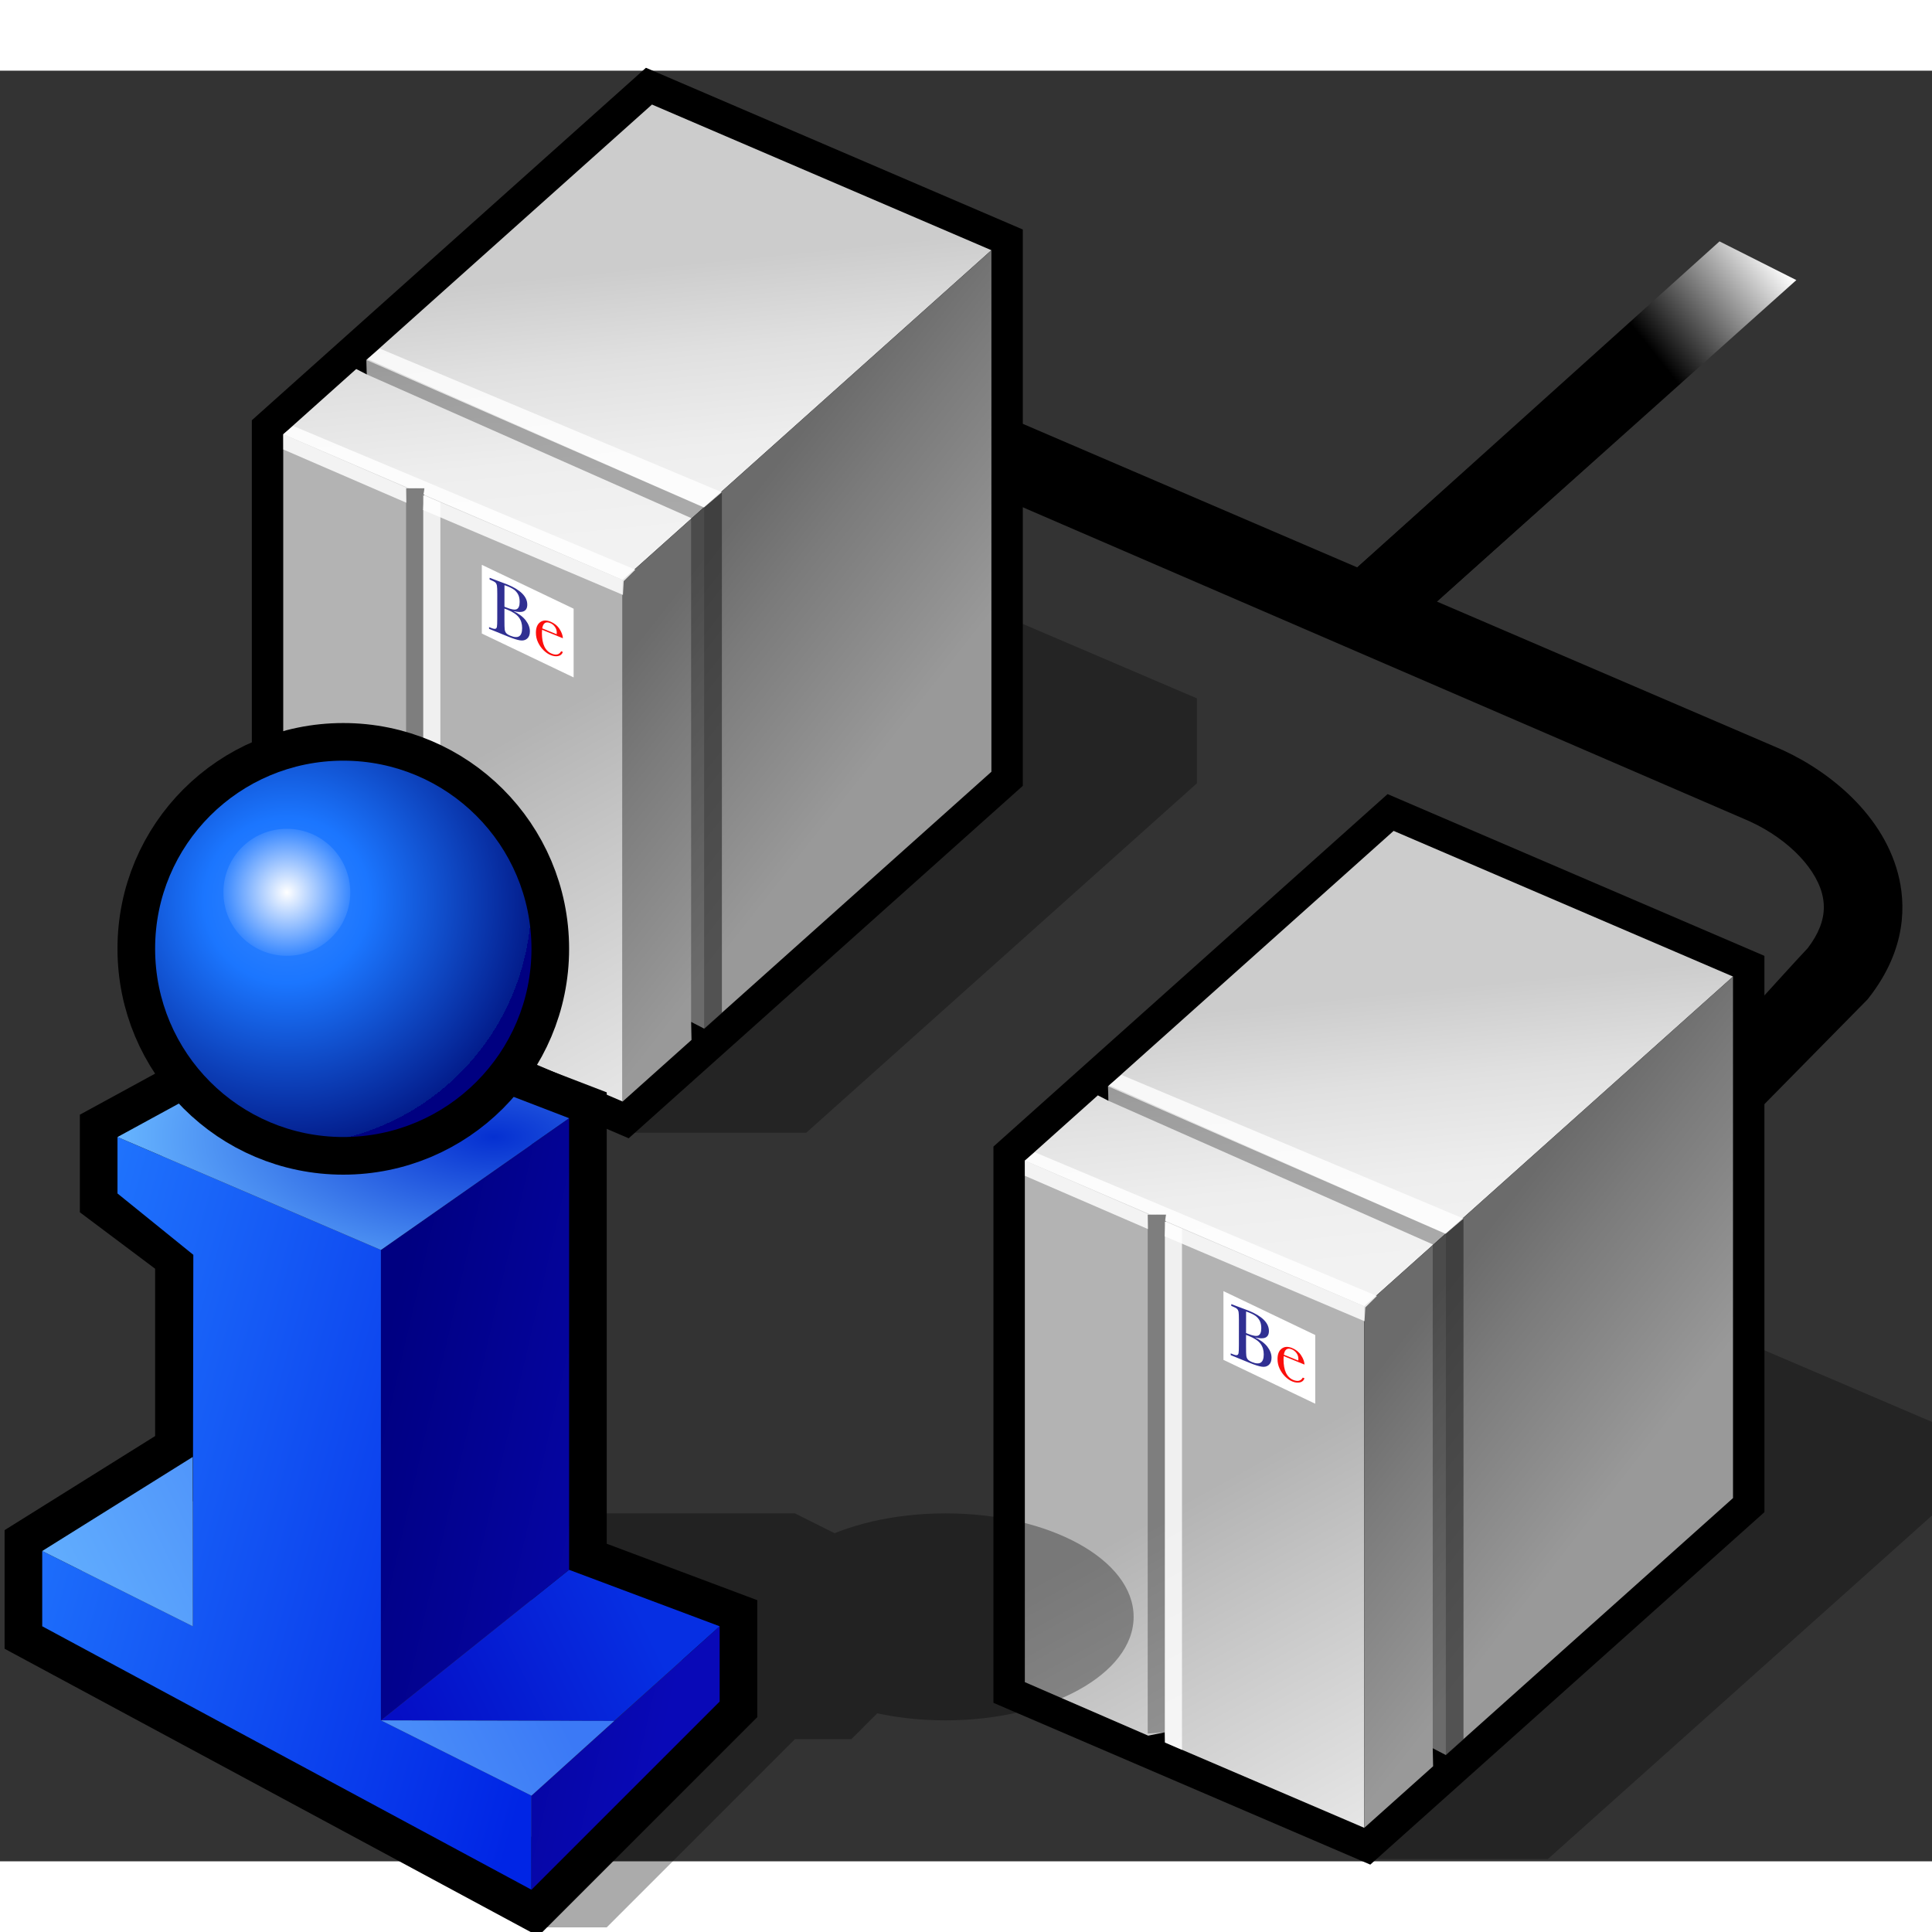 <?xml version="1.0" encoding="UTF-8" standalone="no"?>
<!-- Created with Sodipodi ("http://www.sodipodi.com/") -->

<svg
   xmlns:dc="http://purl.org/dc/elements/1.1/"
   xmlns:cc="http://creativecommons.org/ns#"
   xmlns:rdf="http://www.w3.org/1999/02/22-rdf-syntax-ns#"
   xmlns:svg="http://www.w3.org/2000/svg"
   xmlns="http://www.w3.org/2000/svg"
   xmlns:sodipodi="http://sodipodi.sourceforge.net/DTD/sodipodi-0.dtd"
   xmlns:inkscape="http://www.inkscape.org/namespaces/inkscape"
   width="48pt"
   height="48pt"
   viewBox="0.237 0.185 123 114"
   overflow="visible"
   enable-background="new 0.237 0.185 123 114"
   xml:space="preserve"
   id="svg153"
   sodipodi:version="0.32pre"
   sodipodi:docname="retrosmart-network-info.svg"
   version="1.1"
   inkscape:version="0.91 r13725"><rect x="0.237" y="0.185" width="123" height="114" fill="#333333" stroke="none"/><defs
     id="defs269"><linearGradient
       y2="18.49"
       x2="105.785"
       y1="12.322"
       x1="113.552"
       gradientUnits="userSpaceOnUse"
       id="XMLID_1_"><stop
         id="stop158"
         style="stop-color:#FFFFFF"
         offset="0" /><stop
         id="stop159"
         style="stop-color:#000000"
         offset="1" /></linearGradient><linearGradient
       y2="12.779"
       x2="40.342"
       y1="29.752"
       x1="42.04"
       gradientUnits="userSpaceOnUse"
       id="XMLID_2_"><stop
         id="stop167"
         style="stop-color:#F2F2F2"
         offset="0" /><stop
         id="stop168"
         style="stop-color:#EEEEEE"
         offset="0.312" /><stop
         id="stop169"
         style="stop-color:#E0E0E0"
         offset="0.665" /><stop
         id="stop170"
         style="stop-color:#CCCCCC"
         offset="1" /></linearGradient><linearGradient
       y2="44.615"
       x2="29.098"
       y1="65.381"
       x1="40.655"
       gradientUnits="userSpaceOnUse"
       id="XMLID_3_"><stop
         id="stop176"
         style="stop-color:#E6E6E6"
         offset="0" /><stop
         id="stop177"
         style="stop-color:#C7C7C7"
         offset="0.621" /><stop
         id="stop178"
         style="stop-color:#B3B3B3"
         offset="1" /></linearGradient><linearGradient
       y2="32.619"
       x2="43.835"
       y1="42.94"
       x1="57.012"
       gradientUnits="userSpaceOnUse"
       id="XMLID_4_"><stop
         id="stop186"
         style="stop-color:#999999"
         offset="0" /><stop
         id="stop187"
         style="stop-color:#7B7B7B"
         offset="0.684" /><stop
         id="stop188"
         style="stop-color:#6B6B6B"
         offset="1" /></linearGradient><linearGradient
       y2="59.021"
       x2="87.558"
       y1="75.994"
       x1="89.255"
       gradientUnits="userSpaceOnUse"
       id="XMLID_5_"><stop
         id="stop205"
         style="stop-color:#F2F2F2"
         offset="0" /><stop
         id="stop206"
         style="stop-color:#EEEEEE"
         offset="0.312" /><stop
         id="stop207"
         style="stop-color:#E0E0E0"
         offset="0.665" /><stop
         id="stop208"
         style="stop-color:#CCCCCC"
         offset="1" /></linearGradient><linearGradient
       y2="90.857"
       x2="76.312"
       y1="111.623"
       x1="87.869"
       gradientUnits="userSpaceOnUse"
       id="XMLID_6_"><stop
         id="stop214"
         style="stop-color:#E6E6E6"
         offset="0" /><stop
         id="stop215"
         style="stop-color:#C7C7C7"
         offset="0.621" /><stop
         id="stop216"
         style="stop-color:#B3B3B3"
         offset="1" /></linearGradient><linearGradient
       y2="78.86"
       x2="91.05"
       y1="89.181"
       x1="104.227"
       gradientUnits="userSpaceOnUse"
       id="XMLID_7_"><stop
         id="stop224"
         style="stop-color:#999999"
         offset="0" /><stop
         id="stop225"
         style="stop-color:#7B7B7B"
         offset="0.684" /><stop
         id="stop226"
         style="stop-color:#6B6B6B"
         offset="1" /></linearGradient></defs><sodipodi:namedview
     id="base"
     showgrid="false"
     inkscape:zoom="5.953776"
     inkscape:cx="-19.667025"
     inkscape:cy="22.373922"
     inkscape:window-width="1918"
     inkscape:window-height="1016"
     inkscape:window-x="2"
     inkscape:window-y="30"
     inkscape:window-maximized="1"
     inkscape:current-layer="svg153" /><path
     inkscape:connector-curvature="0"
     id="path155"
     d="m 16.27,22.44 0,35.415 23.992,10.299 25.092,-22.44 0,-35.417 L 41.361,0 16.27,22.44 Z" /><path
     inkscape:connector-curvature="0"
     id="path156"
     d="m 121.068,51.286 c -1.066,-4.019 -4.789,-6.82 -7.918,-8.101 0.018,0.007 -10.301,-4.422 -21.435,-9.202 l 19.229,-17.268 -4.729,-2.397 -19.569,17.49 C 75.268,26.924 64.538,22.318 64.538,22.318 l -0.293,5.184 46.971,20.294 c 2.533,1.038 4.535,2.949 5.018,4.772 0.078,0.292 0.117,0.583 0.117,0.874 0,0.858 -0.35,1.721 -1.03,2.611 -0.311,0.311 -3.557,3.889 -3.557,3.889 l 0,6.854 7.363,-7.478 0.095,-0.12 c 2.434,-3.115 2.347,-6.022 1.846,-7.912 z" /><path
     inkscape:connector-curvature="0"
     style="fill:url(#XMLID_1_)"
     id="path163"
     d="M 91.716,33.983 114.6,13.517 109.709,11.053 86.647,31.808 91.716,33.983 Z" /><path
     inkscape:connector-curvature="0"
     id="path164"
     d="m 16.535,22.599 0,35.026 23.68,10.175 24.873,-22.246 0,-35.028 L 41.408,0.354 16.535,22.599 Z" /><path
     style="opacity:0.3"
     inkscape:connector-curvature="0"
     id="path165"
     d="M 65.088,45.555 40.215,67.8 l 11.35,0 24.873,-22.246 0,-5.408 -11.456,-4.896 0.106,10.305 z" /><path
     inkscape:connector-curvature="0"
     style="fill:url(#XMLID_2_)"
     id="path174"
     d="M 39.879,32.612 18.27,23.334 22.916,19.178 23.591,19.525 23.562,18.601 41.745,2.341 63.354,11.615 39.879,32.612 Z" /><path
     inkscape:connector-curvature="0"
     style="fill:url(#XMLID_3_)"
     id="path182"
     d="m 39.879,65.813 -12.688,-5.434 -0.018,-0.647 -1.051,0.211 -7.853,-3.406 0,-33.203 7.844,3.403 1.148,0.026 -0.067,0.443 12.684,5.405 0,33.202 z" /><path
     style="opacity:0.3"
     inkscape:connector-curvature="0"
     id="path183"
     d="m 27.173,59.732 -1.083,0.078 0,-33.04 1.171,-0.007 -0.088,0.479 0,32.49 z" /><path
     style="opacity:0.8;fill:#ffffff"
     inkscape:connector-curvature="0"
     id="path184"
     d="m 28.274,60.85 -1.083,-0.471 0,-33.175 1.083,0.47 0,33.176 z" /><path
     inkscape:connector-curvature="0"
     style="fill:url(#XMLID_4_)"
     id="path192"
     d="m 63.354,44.819 -18.284,16.35 -0.833,-0.429 0.025,1.151 -4.383,3.921 0,-33.2 23.475,-20.997 0,33.204 z" /><path
     style="opacity:0.8;fill:#ffffff"
     inkscape:connector-curvature="0"
     id="path193"
     d="m 23.632,18.541 21.429,9.455 1.135,-0.971 -21.776,-9.146 -0.788,0.662 z" /><path
     style="opacity:0.6;fill:#242424"
     inkscape:connector-curvature="0"
     id="path194"
     d="m 45.061,27.996 0,33.207 1.135,-1.014 0,-33.164 -1.135,0.971 z" /><path
     style="opacity:0.84;fill:#ffffff"
     inkscape:connector-curvature="0"
     id="path195"
     d="m 18.27,23.334 0.004,0.967 7.832,3.39 -0.015,-0.92 1.171,-0.007 -0.088,1.391 12.721,5.404 0.048,-0.876 0.741,-0.731 -21.776,-9.145 -0.638,0.527 z" /><path
     style="opacity:0.3"
     inkscape:connector-curvature="0"
     id="path196"
     d="m 23.59,19.525 20.646,9.141 0,32.075 0.824,0.421 0,-33.166 -21.5,-9.396 0.03,0.925 z" /><path
     style="fill:#ffffff"
     inkscape:connector-curvature="0"
     id="path197"
     d="m 36.756,38.812 -5.844,-2.793 0,-4.375 5.844,2.793 0,4.375 z" /><g
     id="g198"><path
       style="fill:#302f92"
       inkscape:connector-curvature="0"
       id="path199"
       d="m 32.921,34.588 c 0.356,0.172 0.621,0.373 0.793,0.601 0.173,0.228 0.258,0.46 0.258,0.696 0,0.206 -0.059,0.358 -0.176,0.46 -0.118,0.101 -0.268,0.137 -0.452,0.108 -0.183,-0.029 -0.428,-0.106 -0.736,-0.231 l -1.234,-0.502 0,-0.112 0.121,0.049 c 0.135,0.055 0.228,0.076 0.279,0.061 0.052,-0.014 0.085,-0.056 0.099,-0.125 0.014,-0.068 0.021,-0.239 0.021,-0.511 l 0.002,-1.587 c 0,-0.264 -0.007,-0.438 -0.022,-0.521 -0.015,-0.083 -0.045,-0.148 -0.093,-0.197 -0.047,-0.048 -0.151,-0.104 -0.311,-0.17 l -0.061,-0.024 0,-0.113 0.518,0.195 0.589,0.221 c 0.86,0.35 1.29,0.781 1.29,1.293 0,0.211 -0.074,0.352 -0.221,0.42 -0.146,0.068 -0.368,0.065 -0.664,-0.011 z m -0.569,-0.159 0,0.728 c 0,0.311 0.005,0.509 0.016,0.598 0.011,0.088 0.04,0.163 0.087,0.225 0.047,0.063 0.141,0.123 0.28,0.18 0.248,0.101 0.434,0.111 0.558,0.03 0.124,-0.082 0.186,-0.254 0.186,-0.518 0,-0.27 -0.069,-0.498 -0.21,-0.683 -0.14,-0.185 -0.387,-0.349 -0.739,-0.494 -0.058,-0.022 -0.116,-0.044 -0.178,-0.066 z m 0,-0.119 c 0.039,0.018 0.071,0.031 0.098,0.042 0.335,0.136 0.563,0.174 0.686,0.115 0.122,-0.06 0.184,-0.211 0.185,-0.455 0,-0.17 -0.024,-0.312 -0.072,-0.425 -0.048,-0.113 -0.121,-0.214 -0.216,-0.304 -0.096,-0.089 -0.26,-0.181 -0.493,-0.276 -0.061,-0.025 -0.123,-0.047 -0.186,-0.068 l -0.002,1.371 z" /><path
       style="fill:#fb0f0c"
       inkscape:connector-curvature="0"
       id="path200"
       d="m 36.074,36.32 -1.326,-0.54 c -0.006,0.093 -0.01,0.163 -0.01,0.21 0,0.351 0.053,0.636 0.156,0.854 0.104,0.218 0.262,0.371 0.469,0.455 0.281,0.115 0.481,0.064 0.6,-0.152 l 0.109,0.044 c -0.049,0.143 -0.146,0.229 -0.295,0.261 -0.146,0.031 -0.307,0.012 -0.479,-0.059 -0.161,-0.065 -0.312,-0.169 -0.456,-0.312 -0.143,-0.142 -0.26,-0.309 -0.351,-0.5 -0.091,-0.191 -0.137,-0.396 -0.136,-0.615 0,-0.31 0.088,-0.532 0.265,-0.666 0.177,-0.134 0.397,-0.146 0.661,-0.04 0.249,0.102 0.441,0.257 0.577,0.467 0.136,0.21 0.208,0.41 0.216,0.593 z m -0.399,-0.258 c 0.005,-0.035 0.008,-0.067 0.008,-0.095 0,-0.142 -0.04,-0.268 -0.12,-0.377 -0.08,-0.111 -0.18,-0.19 -0.297,-0.237 -0.283,-0.116 -0.453,-0.003 -0.508,0.336 l 0.917,0.373 z" /></g><path
     inkscape:connector-curvature="0"
     id="path201"
     d="m 63.484,68.681 0,35.414 23.992,10.3 25.092,-22.44 0,-35.416 -23.992,-10.298 -25.092,22.44 z" /><path
     inkscape:connector-curvature="0"
     id="path202"
     d="m 63.75,68.84 0,35.026 23.68,10.174 24.873,-22.244 0,-35.029 L 88.623,46.595 63.75,68.84 Z" /><path
     style="opacity:0.3"
     inkscape:connector-curvature="0"
     id="path203"
     d="m 112.303,91.796 -24.873,22.245 11.35,0 24.873,-22.244 0,-5.408 -11.456,-4.896 0.106,10.303 z" /><path
     inkscape:connector-curvature="0"
     style="fill:url(#XMLID_5_)"
     id="path212"
     d="M 87.094,78.853 65.485,69.576 70.131,65.42 70.806,65.767 70.778,64.842 88.961,48.583 110.57,57.857 87.094,78.853 Z" /><path
     inkscape:connector-curvature="0"
     style="fill:url(#XMLID_6_)"
     id="path220"
     d="m 87.094,112.054 -12.688,-5.434 -0.018,-0.648 -1.052,0.212 -7.853,-3.406 0,-33.202 7.844,3.403 1.148,0.026 -0.066,0.443 12.684,5.404 0,33.202 z" /><path
     style="opacity:0.3"
     inkscape:connector-curvature="0"
     id="path221"
     d="m 74.389,105.972 -1.084,0.079 0,-33.04 1.172,-0.006 -0.088,0.479 0,32.488 z" /><path
     style="opacity:0.8;fill:#ffffff"
     inkscape:connector-curvature="0"
     id="path222"
     d="m 75.488,107.091 -1.082,-0.471 0,-33.175 1.082,0.471 0,33.175 z" /><path
     inkscape:connector-curvature="0"
     style="fill:url(#XMLID_7_)"
     id="path230"
     d="m 110.568,91.06 -18.284,16.352 -0.833,-0.43 0.025,1.151 -4.383,3.921 0,-33.201 23.475,-20.997 0,33.204 z" /><path
     style="opacity:0.8;fill:#ffffff"
     inkscape:connector-curvature="0"
     id="path231"
     d="m 70.847,64.783 21.429,9.454 1.135,-0.971 -21.775,-9.146 -0.789,0.663 z" /><path
     style="opacity:0.6;fill:#242424"
     inkscape:connector-curvature="0"
     id="path232"
     d="m 92.275,74.237 0,33.207 1.135,-1.014 0,-33.164 -1.135,0.971 z" /><path
     style="opacity:0.84;fill:#ffffff"
     inkscape:connector-curvature="0"
     id="path233"
     d="m 65.484,69.576 0.004,0.967 7.832,3.39 -0.016,-0.921 1.172,-0.006 -0.088,1.391 12.721,5.403 0.048,-0.877 0.741,-0.73 -21.775,-9.146 -0.639,0.529 z" /><path
     style="opacity:0.3"
     inkscape:connector-curvature="0"
     id="path234"
     d="m 70.805,65.766 20.646,9.141 0,32.075 0.824,0.42 0,-33.165 -21.501,-9.396 0.031,0.925 z" /><path
     style="fill:#ffffff"
     inkscape:connector-curvature="0"
     id="path235"
     d="m 83.971,85.053 -5.844,-2.793 0,-4.376 5.844,2.794 0,4.375 z" /><g
     id="g236"><path
       style="fill:#302f92"
       inkscape:connector-curvature="0"
       id="path237"
       d="m 80.136,80.83 c 0.356,0.172 0.621,0.373 0.794,0.6 0.173,0.229 0.258,0.461 0.258,0.697 0,0.205 -0.059,0.357 -0.176,0.459 -0.118,0.102 -0.269,0.137 -0.452,0.108 -0.183,-0.029 -0.429,-0.106 -0.735,-0.231 l -1.235,-0.503 0,-0.113 0.121,0.049 c 0.135,0.056 0.227,0.076 0.279,0.062 0.052,-0.015 0.084,-0.056 0.099,-0.124 0.014,-0.068 0.021,-0.24 0.021,-0.512 l 0.002,-1.587 c 0,-0.265 -0.007,-0.438 -0.021,-0.521 -0.016,-0.082 -0.046,-0.148 -0.094,-0.197 -0.047,-0.047 -0.15,-0.104 -0.311,-0.17 l -0.061,-0.023 0,-0.112 0.518,0.194 0.59,0.222 c 0.859,0.351 1.289,0.781 1.289,1.294 0,0.211 -0.073,0.352 -0.221,0.42 -0.147,0.067 -0.369,0.063 -0.665,-0.012 z m -0.57,-0.16 0,0.728 c -0.001,0.311 0.004,0.51 0.016,0.598 0.01,0.088 0.039,0.163 0.086,0.226 0.048,0.063 0.141,0.123 0.28,0.18 0.248,0.101 0.435,0.11 0.558,0.03 0.124,-0.082 0.187,-0.254 0.187,-0.518 0.001,-0.271 -0.069,-0.498 -0.21,-0.684 -0.14,-0.185 -0.387,-0.348 -0.739,-0.493 -0.056,-0.023 -0.115,-0.044 -0.178,-0.067 z m 0,-0.12 c 0.039,0.018 0.071,0.031 0.098,0.043 0.335,0.137 0.563,0.174 0.686,0.115 0.123,-0.06 0.184,-0.211 0.186,-0.455 0,-0.17 -0.025,-0.312 -0.072,-0.425 -0.049,-0.112 -0.121,-0.214 -0.217,-0.304 -0.096,-0.09 -0.26,-0.182 -0.492,-0.276 C 79.694,79.224 79.632,79.2 79.569,79.18 l -0.003,1.37 z" /><path
       style="fill:#fb0f0c"
       inkscape:connector-curvature="0"
       id="path238"
       d="m 83.289,82.561 -1.326,-0.54 c -0.006,0.094 -0.01,0.164 -0.01,0.211 0,0.351 0.053,0.636 0.156,0.854 0.104,0.219 0.262,0.371 0.469,0.455 0.281,0.115 0.481,0.064 0.6,-0.152 l 0.109,0.045 c -0.049,0.143 -0.146,0.229 -0.295,0.261 -0.146,0.031 -0.307,0.012 -0.479,-0.059 -0.161,-0.065 -0.312,-0.169 -0.456,-0.312 -0.143,-0.143 -0.26,-0.309 -0.351,-0.5 -0.091,-0.19 -0.137,-0.395 -0.136,-0.614 0,-0.31 0.088,-0.532 0.265,-0.665 0.177,-0.135 0.397,-0.146 0.661,-0.04 0.249,0.102 0.441,0.257 0.577,0.468 0.136,0.208 0.208,0.405 0.216,0.588 z M 82.89,82.304 c 0.005,-0.035 0.008,-0.067 0.008,-0.096 0,-0.142 -0.04,-0.268 -0.12,-0.377 -0.08,-0.111 -0.18,-0.19 -0.297,-0.238 -0.283,-0.115 -0.453,-0.003 -0.508,0.337 l 0.917,0.374 z" /></g><g
     style="color-interpolation:linearRGB"
     id="g7709"
     transform="matrix(1.198,0,0,1.198,-4.263,41.717)"><g
       id="g7628"><path
         id="path7630"
         d="m 36,42 -4,22 4,0 10,-10 3,0 7,-7 -10,-5 -10,0 z m 18,0 c -5.53,0 -10,2.46 -10,5.5 0,3.03 4.47,5.5 10,5.5 5.52,0 10,-2.47 10,-5.5 C 64,44.46 59.52,42 54,42 Z"
         style="fill:#000000;fill-opacity:0.329"
         inkscape:connector-curvature="0" /><path
         id="path7632"
         d="m 34,45 0,-24 -13,-5 -11,6 0,3 4,3 0,11 -8,5 0,4 26,14 10,-10 0,-4 -8,-3 z"
         style="fill:none;stroke:#000000;stroke-width:4"
         inkscape:connector-curvature="0" /><linearGradient
         y2="-34.42"
         x2="56.75"
         y1="-43.14"
         x1="25.16"
         gradientUnits="userSpaceOnUse"
         id="gradient0"><stop
           id="stop7635"
           stop-color="#227aff"
           offset="0" /><stop
           id="stop7637"
           stop-color="#0025e5"
           offset="1" /></linearGradient><path
         id="path7639"
         d="m 24,53 0,-25 -14,-6 0,3 4.03,3.26 L 14,48 6,44 l 0,4 26,14 0,-5 -8,-4 z"
         style="fill:url(#gradient0)"
         inkscape:connector-curvature="0" /><linearGradient
         y2="-60.17"
         x2="65.47"
         y1="-64.5"
         x1="46.77"
         gradientUnits="userSpaceOnUse"
         id="gradient1"><stop
           id="stop7642"
           stop-color="#000081"
           offset="0" /><stop
           id="stop7644"
           stop-color="#0909b7"
           offset="1" /></linearGradient><path
         id="path7646"
         d="m 32,57 0,5 10,-10 0,-4 -10,9 z"
         style="fill:url(#gradient1)"
         inkscape:connector-curvature="0" /><linearGradient
         y2="-60.17"
         x2="65.47"
         y1="-64.5"
         x1="46.77"
         gradientUnits="userSpaceOnUse"
         id="gradient2"><stop
           id="stop7649"
           stop-color="#000081"
           offset="0" /><stop
           id="stop7651"
           stop-color="#0909b7"
           offset="1" /></linearGradient><path
         id="path7653"
         d="m 24,53 10,-8 0,-24 -10,7 0,25 z"
         style="fill:url(#gradient2)"
         inkscape:connector-curvature="0" /><linearGradient
         y2="31.35"
         x2="29.9"
         y1="37.58"
         x1="17.32"
         gradientUnits="userSpaceOnUse"
         id="gradient3"><stop
           id="stop7656"
           stop-color="#050ec5"
           offset="0" /><stop
           id="stop7658"
           stop-color="#062fe3"
           offset="1" /></linearGradient><path
         id="path7660"
         d="M 42,48 34,45 24,53 36.4,53.03 42,48 Z"
         style="fill:url(#gradient3)"
         inkscape:connector-curvature="0" /><linearGradient
         y2="10.9"
         x2="12.76"
         y1="21.52"
         x1="-8.63"
         gradientUnits="userSpaceOnUse"
         id="gradient4"><stop
           id="stop7663"
           stop-color="#67b5ff"
           offset="0" /><stop
           id="stop7665"
           stop-color="#3b79f6"
           offset="1" /></linearGradient><path
         id="path7667"
         d="m 24,53 8,4 4.4,-3.97 L 24,53 Z"
         style="fill:url(#gradient4)"
         inkscape:connector-curvature="0" /><linearGradient
         y2="10.9"
         x2="12.76"
         y1="21.52"
         x1="-8.63"
         gradientUnits="userSpaceOnUse"
         id="gradient5"><stop
           id="stop7670"
           stop-color="#67b5ff"
           offset="0" /><stop
           id="stop7672"
           stop-color="#3b79f6"
           offset="1" /></linearGradient><path
         id="path7674"
         d="m 6,44 8,4 0,-9 -8,5 z"
         style="fill:url(#gradient5)"
         inkscape:connector-curvature="0" /><radialGradient
         gradientTransform="matrix(0.312,0,0,0.141,30,22)"
         r="64"
         cy="0"
         cx="0"
         gradientUnits="userSpaceOnUse"
         id="gradient6"><stop
           id="stop7677"
           stop-color="#0530d1"
           offset="0" /><stop
           id="stop7679"
           stop-color="#67b5ff"
           offset="1" /></radialGradient><path
         id="path7681"
         d="M 21,16 10,22 24,28 34,21 21,16 Z"
         style="fill:url(#gradient6)"
         inkscape:connector-curvature="0" /><path
         id="path7683"
         d="M 22,2 C 16.47,2 11.99,6.47 12,12 12,17.52 16.47,22 22,22 27.52,22 32,17.52 32,12 32,6.47 27.52,2 22,2 Z"
         style="fill:none;stroke:#000000;stroke-width:4"
         inkscape:connector-curvature="0" /><radialGradient
         gradientTransform="matrix(0.203,0,0,0.203,19,9.43)"
         r="64"
         cy="0"
         cx="0"
         gradientUnits="userSpaceOnUse"
         id="gradient7"><stop
           id="stop7686"
           stop-color="#3787ff"
           offset="0" /><stop
           id="stop7688"
           stop-color="#1b76ff"
           offset="0.337" /><stop
           id="stop7690"
           stop-color="#031d8c"
           offset="1" /><stop
           id="stop7692"
           stop-color="#000081"
           offset="0.859" /></radialGradient><path
         id="path7694"
         d="M 22,2 C 16.47,2 11.99,6.47 12,12 12,17.52 16.47,22 22,22 27.52,22 32,17.52 32,12 32,6.47 27.52,2 22,2 Z"
         style="fill:url(#gradient7)"
         inkscape:connector-curvature="0" /><radialGradient
         gradientTransform="matrix(0.053,0,0,-0.053,19,9)"
         r="64"
         cy="0"
         cx="0"
         gradientUnits="userSpaceOnUse"
         id="gradient8"><stop
           id="stop7697"
           stop-color="#ffffff"
           offset="0" /><stop
           id="stop7699"
           stop-color="#3787ff"
           offset="1" /></radialGradient><path
         id="path7701"
         d="m 19,5.62 c -1.87,0 -3.38,1.51 -3.37,3.38 0,1.86 1.5,3.37 3.37,3.37 1.87,0 3.37,-1.51 3.37,-3.37 0,-1.87 -1.51,-3.38 -3.37,-3.38 z"
         style="fill:url(#gradient8)"
         inkscape:connector-curvature="0" /></g></g></svg>